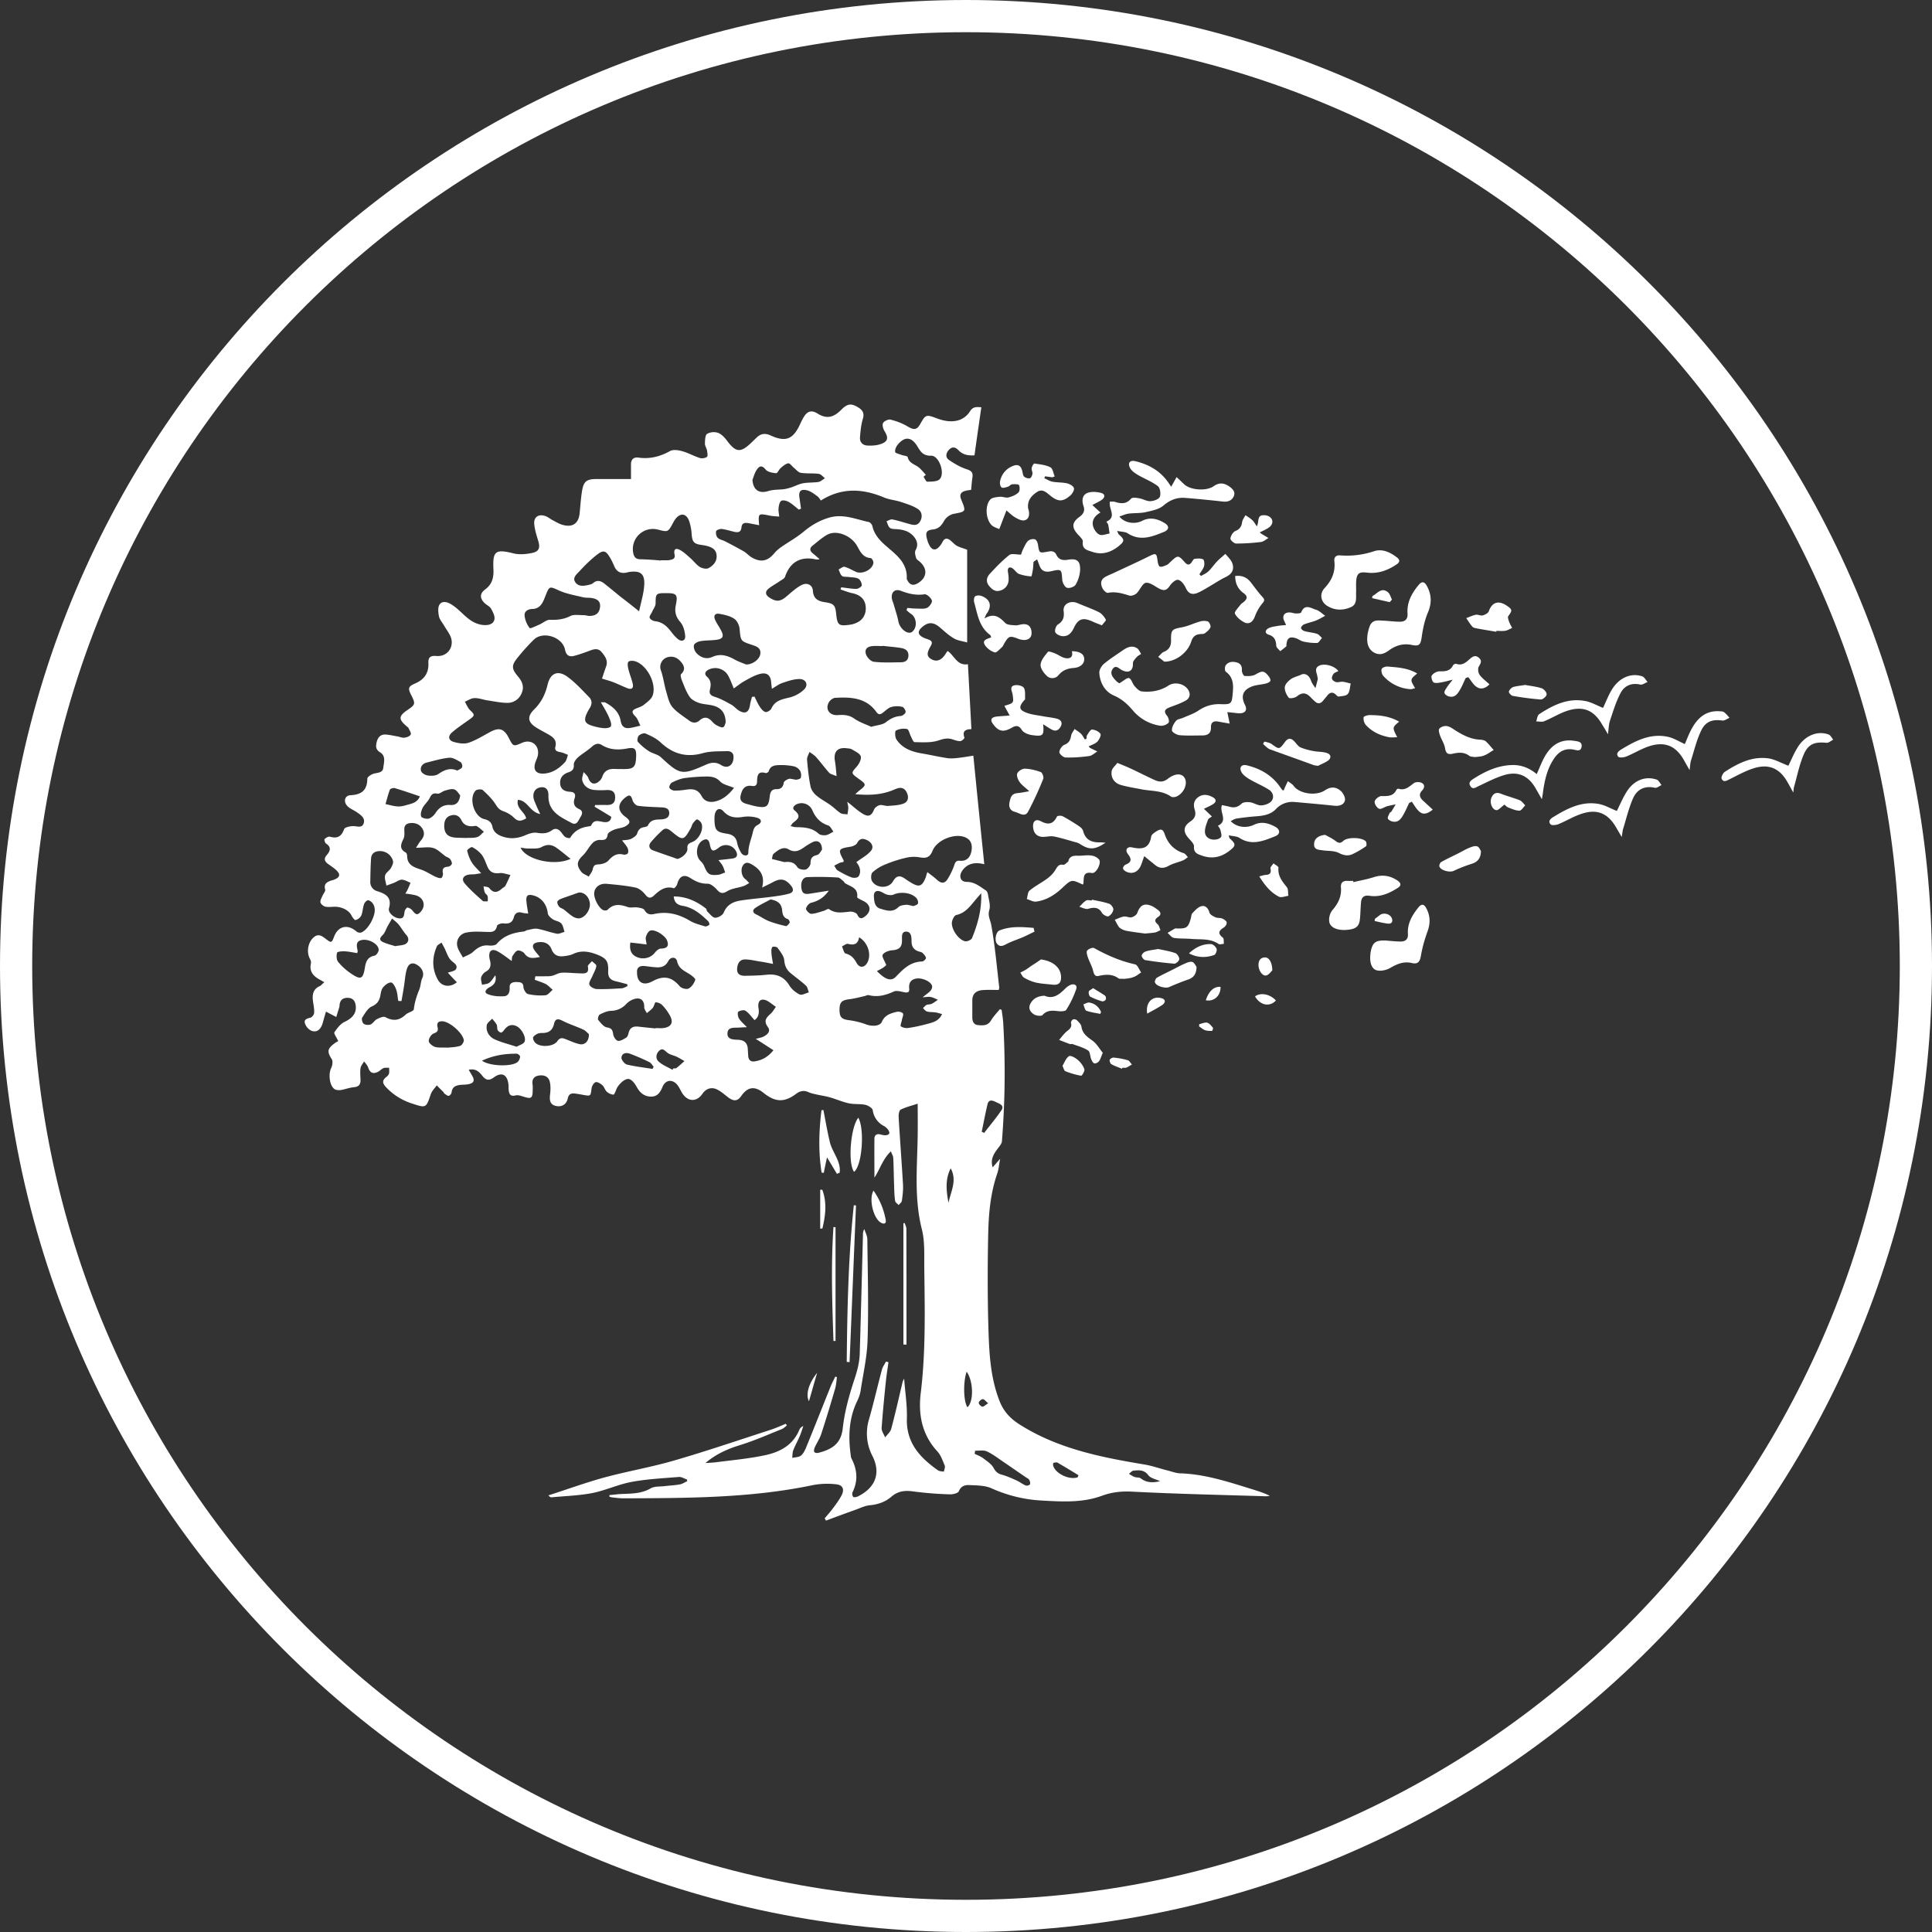 <svg xmlns="http://www.w3.org/2000/svg" fill="none" viewBox="0 0 90 90">
  <rect x="0" y="0" width="90" height="90" fill="#333333" stroke="none"/>
  <path fill="#fff" d="M32.004 68.922c-.126-.042-.252-.126-.372-.12-.732.06-1.47.096-2.196.228-.624.114-1.218.396-1.842.522-.624.12-1.266.138-1.896.198-.042.006-.09-.018-.15-.09.864-.276 1.716-.588 2.586-.828 1.08-.294 2.184-.48 3.258-.792 1.512-.438 3.006-.948 4.506-1.434.24-.078.474-.186.708-.282l.048.084c-.078.054-.15.132-.24.168-.636.252-1.266.534-1.926.738-.588.18-1.134.42-1.626.84.18-.012.354-.018.534-.042.744-.096 1.488-.162 2.22-.318.702-.144 1.32-.462 1.62-1.188a.315.315 0 0 1 .186-.174c-.054.156-.102.318-.168.474-.096.222-.216.432-.3.654-.042.108-.036.24-.048.354.138-.03.306-.03.408-.108.114-.096.186-.252.246-.396.378-.924.744-1.854 1.116-2.778.066-.174.156-.336.234-.504.024.006.048.018.078.024-.024.18-.036.366-.084.534-.204.708-.42 1.416-.648 2.118-.072.216-.204.408-.3.618-.03.066-.048.156-.024.216.012.036.126.06.186.042.672-.168 1.062-.45 1.14-1.14.084-.774.3-1.548.546-2.292.132-.396.234-.78.246-1.188.054-1.848.102-3.696.15-5.544 0-.078 0-.156.066-.258.048.162.138.318.138.48.018 1.56.06 3.12.012 4.674-.024.792-.204 1.578-.324 2.364-.024.168-.084.33-.156.48-.402.828-.426 1.692-.3 2.574a.318.318 0 0 0 .03.114c.27.516.312 1.038.048 1.572-.03.054-.006.18.036.216.036.03.15.006.216-.024.81-.402 1.08-1.074.678-1.878a2.27 2.27 0 0 1-.156-1.734c.216-.756.39-1.524.594-2.286.036-.138.126-.258.192-.384.036.012.078.018.114.03-.036.276-.084.552-.114.828-.078.744-.15 1.488-.204 2.232-.012.144.108.3.162.444.096-.126.24-.246.282-.39.192-.714.354-1.434.522-2.148a.563.563 0 0 1 .084-.198c.042.618.144 1.236.126 1.854-.036 1.14.618 1.83 1.452 2.418.072.048.18.042.27.06.018-.096.072-.204.042-.282-.096-.228-.18-.486-.342-.66-.726-.786-.9-1.734-.774-2.736.234-1.944.186-3.894.162-5.838-.006-.588.03-1.2-.108-1.758-.378-1.476-.216-2.958-.198-4.44.006-.456 0-.918 0-1.428-.276.09-.546.156-.792.276-.072.036-.102.222-.096.336.06 1.056.144 2.112.204 3.168.012.246-.018.498-.054.744-.012.072-.096.132-.15.198-.054-.06-.15-.12-.162-.186-.036-.234-.042-.474-.048-.708-.018-.438-.018-.876-.042-1.314-.006-.084-.06-.162-.108-.294-.384.36-.504.828-.768 1.224 0-.6-.006-1.206 0-1.806 0-.174.102-.252.282-.204.078.018.156.042.234.036.18-.012.234-.102.12-.258a.637.637 0 0 0-.174-.162.975.975 0 0 1-.54-.744c-.018-.102-.21-.222-.342-.252-.252-.054-.522-.018-.774-.072-.3-.066-.582-.192-.876-.276-.21-.06-.432-.09-.642-.138-.126-.03-.252-.054-.366-.108-.204-.09-.378-.06-.558.072-.552.42-.978.408-1.53-.036-.414-.33-.738-.282-1.032.138-.174.258-.36.27-.63.06-.162-.126-.324-.27-.51-.36-.264-.126-.516-.03-.678.21-.264.384-.672.372-.93-.024-.084-.132-.144-.288-.246-.408-.234-.27-.546-.222-.684.114-.102.252-.24.45-.534.444-.312-.006-.51-.174-.66-.444-.084-.15-.21-.33-.354-.372-.192-.06-.534.276-.606.498-.03.084-.096.234-.132.228a.573.573 0 0 1-.306-.138c-.084-.078-.114-.216-.198-.294-.084-.078-.228-.174-.318-.15-.084.018-.18.18-.192.288-.048.366-.036.366-.384.306a7.265 7.265 0 0 0-.354-.06c-.192-.03-.324 0-.372.228-.066.288-.294.408-.564.342-.24-.06-.3-.228-.258-.546.024-.198.03-.42-.024-.612-.072-.228-.288-.294-.516-.252-.228.042-.312.192-.276.42.012.066.006.138.006.21 0 .432-.054.474-.456.342-.114-.036-.24-.078-.348-.048-.246.06-.3-.078-.318-.27-.006-.09 0-.18-.012-.27-.06-.444-.318-.564-.678-.3-.216.156-.36.144-.528-.066-.144-.18-.306-.366-.642-.288.066.114.114.192.162.276.126.216.084.336-.156.39-.126.03-.258.024-.39.036-.216.024-.384.09-.414.348-.006.06-.078.156-.132.162-.06.006-.132-.06-.198-.102-.024-.012-.03-.054-.048-.072l-.312-.312c-.096.132-.222.252-.276.402-.222.66-.216.66-.888.438A2.84 2.84 0 0 1 18 50.664c-.168-.174-.228-.324-.006-.492.054-.042.114-.102.126-.162.024-.084.006-.18.006-.27-.09.006-.186-.012-.264.018-.096.042-.174.138-.27.18-.234.108-.366.024-.444-.216-.036-.102-.12-.186-.186-.276-.06.102-.15.204-.168.312-.024.174-.006.36 0 .54.006.216-.078.33-.306.348-.204.018-.402.096-.612.132-.096.012-.228.006-.3-.048-.234-.174-.282-.708-.15-.972.06-.12.09-.324.024-.426-.228-.354-.198-.486.156-.744.066-.048.138-.078.15-.09-.09-.192-.21-.354-.18-.408.126-.186.282-.396.474-.486.354-.168.558-.39.522-.744-.024-.228-.126-.372-.378-.378-.246 0-.366.126-.378.366v.03c-.048.168-.102.33-.15.498-.138-.072-.282-.144-.48-.252-.048.162-.102.342-.15.522-.096.336-.3.48-.564.354a.593.593 0 0 1-.27-.342c-.048-.174.108-.21.258-.252.078-.018.168-.138.174-.222.012-.168-.024-.336-.048-.504-.048-.318-.024-.6.324-.75.048-.024.084-.078.198-.174-.084-.048-.15-.09-.222-.126-.294-.162-.486-.378-.402-.75.018-.072-.018-.162-.054-.228-.168-.33-.072-.798.216-1.014.21-.156.378-.018.534.102.252.192.27.192.384-.108.192-.504.642-.594 1.05-.234.048.042.15.06.21.042.324-.114.702-.804.624-1.146a.488.488 0 0 0-.108-.24c-.054-.06-.162-.132-.216-.114-.072.024-.15.12-.174.204-.054.168-.054.36-.126.516a.425.425 0 0 1-.264.198c-.042.012-.144-.126-.186-.21-.114-.24-.456-.42-.81-.408-.138.006-.282.024-.414-.006-.09-.024-.204-.12-.222-.198-.018-.096.054-.21.096-.312.042-.096.144-.21.126-.282-.072-.24.048-.336.234-.408.048-.018.096-.03.144-.042.33-.12.36-.27.084-.504-.108-.09-.228-.168-.336-.246-.15-.114-.204-.24-.06-.402.168-.192.234-.372-.03-.546-.048-.03-.09-.18-.066-.204.06-.06.174-.132.246-.114.348.102.54-.006.666-.354.03-.084.258-.132.396-.138.192-.012.438.12.516-.138.078-.246-.15-.39-.33-.516-.132-.09-.288-.15-.402-.252-.228-.204-.174-.522.12-.534.522-.03.774-.234.78-.774 0-.084.21-.216.342-.24.186-.042.378-.042.402-.27.03-.252.126-.546-.15-.714-.216-.132-.204-.294-.156-.486.054-.216.186-.36.42-.342.18.012.354.054.528.084.12.018.24.078.348.06.108-.012.258-.072.288-.15.03-.078-.066-.204-.108-.306-.012-.024-.048-.036-.066-.06-.408-.342-.402-.486.042-.786.342-.228.354-.282.168-.654-.18-.348-.168-.42.186-.576.42-.186.618-.486.6-.936-.012-.258.072-.36.372-.336.552.048.882-.486.63-.972-.084-.162-.192-.306-.282-.462-.084-.138-.198-.27-.228-.414-.036-.18-.06-.426.03-.552.144-.198.396-.102.57.012.198.126.372.294.546.456.276.258.57.474.966.492.222.012.438-.054.474-.276.024-.156-.078-.342-.162-.492-.06-.102-.198-.162-.294-.252-.228-.222-.24-.444.018-.636.336-.246.408-.564.39-.948-.042-.852.102-.942.924-.738.282.072.612.042.906-.024.306-.072.348-.252.258-.552-.078-.258-.162-.516-.186-.78-.036-.336.204-.492.522-.378.12.042.222.132.336.192.156.078.312.18.486.222.45.12.72-.078.768-.534.036-.336.054-.678.108-1.014.078-.498.21-.594.72-.594h1.566v-.666c-.006-.24.12-.366.354-.33.528.072 1.002-.048 1.464-.306.15-.084.402-.042.588.012.276.078.534.228.804.312.096.03.252.006.33-.054.048-.042.018-.198 0-.3-.018-.108-.096-.21-.096-.312.006-.156.006-.39.096-.456a.635.635 0 0 1 .522-.048c.168.066.318.234.432.39.39.516.612.54 1.086.09.096-.09.186-.18.282-.27.186-.18.39-.204.63-.096.72.33 1.062.192 1.398-.546.036-.084.078-.162.12-.24.18-.33.372-.42.684-.228.45.282.774.156 1.11-.186.294-.294.474-.294.798-.09.198.126.276.27.198.528-.084.27-.108.564-.132.852-.018.228.126.372.336.384.216.012.444 0 .642-.072.33-.114.354-.294.168-.594-.066-.108-.12-.288-.072-.378.048-.096.246-.186.348-.162.27.066.546.168.786.312.306.18.438.18.606-.12.234-.42.27-.438.732-.264.378.144.762.216 1.14.066a.995.995 0 0 0 .444-.39c.132-.21.294-.198.522-.18-.108.756-.216 1.488-.318 2.238-.3.024-.552-.03-.75-.24-.144-.15-.294-.174-.438-.018-.144.15-.18.354 0 .474.258.18.54.342.84.438.222.072.282.168.252.378-.03.186-.042.378-.06.576-.096.018-.186.024-.27.048-.222.06-.282.186-.192.408.234.57.228.552-.366.666a.705.705 0 0 0-.426.312c-.126.228-.258.384-.534.414-.294.03-.348.144-.27.438.024.084.048.174.09.252.138.3.33.318.534.048a.795.795 0 0 0 .096-.15c.108-.216.246-.192.402-.054.09.078.174.174.276.228.132.072.288.108.474.18v4.32c-.21-.06-.438-.084-.612-.186-.24-.138-.444-.33-.654-.51-.306-.264-.558-.27-.852 0-.204.186-.18.336.066.462.09.048.186.072.276.108.144.06.162.144.084.282-.21.354-.192.504.036.63.24.132.474.042.66-.27.018-.03.042-.06.084-.12.318.21.438.702.948.618l.162 3.024c-.27.006-.438.084-.324.396.012.03-.12.156-.186.162-.126.006-.252-.042-.378-.084-.228-.072-.414-.024-.648.054-.342.114-.738.084-1.11.078-.06 0-.126-.174-.174-.27-.06-.114-.096-.324-.18-.342a.811.811 0 0 0-.516.072c-.054.03-.048.306.024.414.276.42.72.576 1.194.654.39.066.774.156 1.17.216.156.024.318.012.474-.006.234-.024.474-.066.744-.108.168 1.704.336 3.372.51 5.058-.468-.12-.804-.018-1.026.3-.174.252-.09.522.204.522.378 0 .624.222.9.402.048.03.078.108.09.168.036.246.132.516.066.738-.084.276.048.462.09.696.174.96.258 1.938.372 2.91.006.024-.012.054-.024.12-.246 0-.492-.012-.738.006-.294.018-.492.156-.492.486v.78c0 .186.06.348.27.366.228.018.45.036.6-.216.114-.192.276-.354.414-.528l.084.036c.024.204.06.402.072.606a40.184 40.184 0 0 1-.06 5.508c-.006.096-.078.192-.138.27-.21.276-.42.54-.294.948.102-.114.198-.228.348-.396-.054.27-.066.492-.138.696-.324.942-.402 1.92-.42 2.892-.03 1.5-.03 3 .018 4.494.036 1.086.108 2.178.516 3.21.192.486.504.816.954 1.098 1.77 1.116 3.762 1.512 5.778 1.848.372.06.732.192 1.098.282.192.048.384.126.582.132 1.176.036 2.274.408 3.384.75.264.084.528.162.792.3-.072.006-.144.024-.216.018-2.07-.066-4.14-.108-6.204-.216-.498-.024-.942.024-1.398.192-.912.336-1.872.276-2.82.222a6.497 6.497 0 0 1-2.316-.564c-.312-.144-.696-.138-1.056-.156-.186-.006-.378.042-.474.282-.036.096-.276.156-.42.15a16.626 16.626 0 0 1-1.728-.138c-.384-.054-.708-.006-1.002.252-.288.246-.63.36-1.014.396-.228.024-.45.138-.672.216-.456.162-.906.33-1.356.498-.018-.036-.042-.072-.06-.108.126-.15.258-.294.372-.45.15-.198.3-.402.414-.618.144-.282.06-.486-.258-.516a3.533 3.533 0 0 0-1.068.036c-2.916.612-5.88.606-8.838.618-.168 0-.336-.024-.51-.042a.932.932 0 0 1-.138-.03c0-.024-.006-.054-.006-.078.204-.018.414-.048.618-.054.45-.018.888-.018 1.302-.258.186-.108.444-.078.672-.108.24-.03.48-.036.714-.084.114-.024.222-.102.33-.15-.018-.006-.018-.042-.018-.072Zm-4.014-36.21c.132.006.174-.006.204.012.354.192.648.438.72.864.036.21.144.342.354.33.186-.012.372-.072.564-.114-.078-.15-.126-.324-.24-.438-.174-.174-.174-.276.054-.366.12-.048.252-.09.348-.168.15-.12.336-.252.402-.414.21-.54-.24-1.422-.792-1.608-.102-.036-.27-.042-.33.018-.054.054-.03.216-.006.324.054.234.15.456.204.684.054.228-.048.306-.264.216-.21-.084-.42-.186-.63-.27-.174-.066-.354-.114-.534-.168.06-.186.12-.372.186-.552.108-.282-.036-.48-.198-.678-.156-.192-.342-.156-.546-.078-.24.09-.486.18-.738.246-.228.06-.372-.018-.426-.282-.114-.594-1.02-.888-1.452-.474-.264.258-.51.534-.744.822-.312.384-.306.528.018.912.198.234.282.486.15.774a.707.707 0 0 1-.69.438c-.294-.006-.594-.072-.888-.114-.204-.03-.408-.114-.612-.108-.15 0-.3.108-.45.168.078.132.132.282.234.384.234.222.246.252-.018.444-.276.198-.564.384-.816.606-.204.18-.162.372.096.444.216.06.468.102.672.036.342-.114.66-.312.978-.486.444-.246.672-.186.9.258.21.408.21.408.624.228.408-.18.792.09.738.54-.012.126-.078.246-.12.366-.12.348.024.552.396.528.402-.024.714-.246.978-.528.078-.084.096-.222.144-.342-.108-.042-.21-.096-.318-.12-.156-.03-.324-.054-.27-.264.066-.252-.06-.408-.246-.522-.204-.126-.42-.228-.624-.354-.42-.258-.462-.522-.114-.864.324-.318.516-.702.618-1.14.126-.54.474-.702.924-.378.372.27.69.624 1.02.96.138.144.132.324.024.498a2.25 2.25 0 0 0-.144.264c-.138.306-.09.45.222.552.18.06.366.102.552.12.12.012.3-.006.348-.078.048-.072-.006-.246-.054-.354-.102-.264-.246-.486-.408-.774Zm7.374-8.244c-.174-.036-.33-.066-.492-.096-.162-.03-.312-.018-.33.192-.024.228-.156.252-.336.21-.192-.042-.384-.108-.582-.132-.084-.012-.246.048-.264.102-.024.096.006.246.078.312.084.084.228.102.342.162.288.15.576.3.858.462.138.078.246.21.384.288.42.246.744.174 1.05-.198.096-.114.21-.21.33-.294.342-.234.708-.438 1.026-.702.366-.306.75-.534 1.218-.666.648-.18 1.224.084 1.824.21.066.012.15.114.168.186.09.408.36.69.654.942.468.408.984.78.948 1.506 0 .042.036.09.06.132.102.162.24.198.414.108.468-.252.522-.684.132-1.026-.06-.054-.15-.102-.168-.168-.036-.114-.078-.27-.03-.36.126-.228.09-.42-.054-.612-.198-.258-.48-.348-.786-.372-.12-.012-.258 0-.348-.06-.084-.06-.114-.204-.162-.312.09-.03.192-.102.276-.084.264.054.522.138.78.21.192.054.384.096.504-.114.132-.222.09-.462-.108-.588-.234-.15-.516-.234-.786-.324-.252-.084-.534-.102-.774-.204-1.002-.42-1.968-.48-2.952.138-.042-.048-.084-.144-.162-.198-.15-.108-.306-.234-.48-.276-.306-.072-.402.048-.354.354l.072.498-.102.048c-.15-.12-.294-.258-.462-.354-.102-.06-.264-.102-.348-.06-.084.042-.12.21-.132.33-.018.12.012.246.03.408-.18-.018-.318-.018-.45-.048-.534-.108-.534-.108-.486.45Zm-7.668 13.11c.012-.024.018-.048.03-.078.174 0 .348-.006.522 0 .246.006.408-.072.408-.354s-.162-.354-.408-.342a3.624 3.624 0 0 1-.57-.006c-.27-.03-.48-.174-.552-.438-.03-.12.036-.264.06-.396.078.09.186.174.222.282.09.264.282.336.492.156a.468.468 0 0 0 .156-.216c.096-.288.3-.378.582-.366.132.006.258.006.39.006.492.006.588-.084.606-.588.012-.36-.066-.438-.414-.372-.414.078-.81.072-1.188-.162-.162-.102-.312-.054-.456.078-.198.18-.432.312-.636.486-.102.09-.216.234-.21.348.018.228-.084.306-.264.366-.246.084-.39.258-.372.516.018.264.198.372.45.384.204.012.294.096.222.312-.072.216-.024.39.204.492.192.084.168.228.072.372-.096.15-.162.408-.408.282-.522-.282-1.104-.522-1.086-1.284.006-.192-.066-.402-.324-.384-.246.018-.384.186-.378.42 0 .138.078.282.132.42.048.12.108.234.186.408-.486-.09-.582-.636-1.038-.66-.096.402.318.546.384.864-.204.114-.366.174-.564-.03a1.357 1.357 0 0 0-.504-.306c-.162-.06-.24-.138-.336-.288-.162-.264-.39-.486-.618-.696-.06-.054-.276-.036-.336.03-.33.354-.066 1.206.396 1.32.204.048.342.132.39.354.06.294.3.414.552.486.336.096.666.054.99-.09.168-.072.366-.138.54-.108.252.042.474.036.684-.114.162-.12.3-.072.42.066.072.084.126.186.216.246.054.042.204.06.222.036.204-.354.528-.498.912-.54.024-.006.066-.024.072-.048.108-.246.288-.204.498-.162.192.042.402.036.432-.228-.264-.168-.522-.318-.78-.474Zm11.46-10.116c.012-.036.018-.072.03-.102.234.024.474.072.708.072.09 0 .252-.108.252-.168 0-.108-.072-.258-.162-.306-.126-.066-.288-.06-.438-.078-.108-.018-.246.006-.318-.048-.084-.066-.114-.198-.162-.306.096-.042.204-.144.282-.12.18.048.342.15.516.228.294.138.78-.09.822-.414.012-.072-.072-.216-.126-.222-.348-.024-.474-.276-.618-.54-.27-.51-.972-.786-1.398-.552-.252.138-.468.336-.696.516-.138.108-.132.234.006.348.108.09.216.18.324.276-.084.03-.144.018-.204.006-.696-.144-1.176.144-1.404.816-.03.09-.162.144-.252.21-.174.12-.372.222-.534.36-.168.15-.108.294.072.408.306.198.498.18.78-.06.228-.192.45-.402.708-.534.258-.132.504 0 .522.258.024.39.246.498.582.546.402.06.462.144.504.54.054.528.12.582.654.504a.972.972 0 0 0 .258-.072c.336-.132.498-.414.462-.786-.03-.318-.246-.528-.606-.606-.186-.036-.372-.114-.564-.174Zm-7.77 14.298c.594 0 1.068.228 1.5.564.036.024.024.102.06.132.114.108.234.282.36.294.132.012.354-.114.402-.228.15-.372.438-.516.78-.57.492-.078.99-.114 1.482-.18.264-.036.534-.072.792-.144.198-.054.228-.198.09-.366-.264-.324-.486-.366-.858-.162-.132.072-.276.138-.492.246.138-.534-.078-.828-.432-1.05-.156-.09-.33-.192-.468.03-.114.18-.048.51.108.618.072.054.126.126.192.192-.09.048-.18.114-.276.144-.252.084-.534.102-.756.24-.222.132-.324.09-.474-.078-.114-.126-.288-.276-.432-.276-.312.006-.552-.102-.804-.264-.306-.198-.516-.078-.612.276-.018.078-.126.21-.162.198-.402-.12-.672.108-.93.348-.174.156-.276.102-.408-.066-.114-.138-.282-.276-.444-.312-.438-.09-.888-.132-1.332-.174-.312-.03-.546.132-.588.39-.048.276.24.81.456.846.054.012.138.006.168-.03.282-.294.588-.246.93-.126.132.048.3 0 .444.018.12.018.294.042.342.126.114.204.276.222.456.18.6-.132 1.14.006 1.662.318.21.126.462.186.696.258.06.018.15-.03.204-.072.018-.018-.018-.138-.06-.174-.348-.336-.714-.642-1.212-.714-.216-.048-.36-.144-.384-.432Zm-6.474 3.882c.006-.054.018-.108.024-.162h.408c.126-.006.252.006.372-.024.156-.036.3-.138.456-.144.276-.012.558.024.84.03.21.006.444.036.372-.318-.012-.066.126-.168.192-.252.072.078.216.162.204.228-.024.162-.12.318-.186.474-.054.132-.174.288-.138.396.036.102.228.204.354.204.39.012.774-.012 1.164-.036.084-.006.168-.066.252-.096v-.09c-.174-.048-.348-.096-.528-.138-.252-.054-.378-.18-.366-.456.018-.474-.078-.618-.522-.792-.36-.138-.726-.21-1.104-.03-.126.06-.27.084-.402.102-.27.042-.492-.018-.606-.306-.102-.27-.324-.372-.6-.342-.282.03-.348.174-.18.402.066.09.138.168.234.288-.294.054-.528.108-.72-.162-.06-.084-.228-.156-.318-.138-.096.024-.174.162-.24.258-.03.048-.024.126-.036.228-.24-.168-.438-.33-.66-.45-.258-.138-.408-.03-.384.258.006.072.024.138.042.204.036.204.012.366-.198.48a.502.502 0 0 0-.222.264c-.03.108.024.234.036.354.114-.03.252-.03.342-.096.108-.084.18-.216.282-.348.066.306-.066.456-.282.564-.138.072-.27.228-.09.306.228.102.51.12.768.108.216-.012.282-.192.27-.42-.012-.228.198-.252.372-.24.138.006.264.024.27.234.006.114.12.306.216.324.264.06.546.078.816.054.114-.012.222-.168.33-.252-.108-.09-.204-.204-.324-.27-.162-.078-.336-.132-.51-.198Zm14.058-9.486c-.162-.072-.282-.09-.348-.162-.21-.234-.396-.492-.606-.726-.084-.096-.204-.162-.306-.24-.042.12-.126.246-.114.366.036.414.078.834.162 1.242.03.156.15.318.27.42.204.174.444.294.66.45.162.114.3.264.468.372.09.054.216.042.324.06.012-.102.036-.21.036-.312 0-.09-.03-.174-.048-.276.264.204.48.414.732.564.276.162.402.078.522-.21.036-.09.168-.18.264-.198.12-.024.258.048.384.036.246-.018.498-.024.72-.108.21-.078.258-.288.156-.504-.096-.21-.252-.27-.462-.198-.102.036-.204.084-.306.12-.51.18-1.032.198-1.638.144.108-.096.15-.138.198-.174.324-.252.324-.288-.018-.528l-.072-.054c-.306-.222-.294-.24-.048-.516.114-.126.234-.348.198-.486-.036-.138-.258-.234-.414-.33-.072-.042-.174-.042-.264-.054-.39-.042-.582.15-.534.546.042.24.06.462.084.756Zm4.008 10.302c.174-.144.294-.216.378-.318.048-.054.084-.168.06-.228-.078-.21-.486-.378-.75-.324-.252.054-.336.216-.312.462.018.168-.06.204-.222.174s-.36-.096-.492-.036c-.384.174-.756.276-1.176.168-.048-.012-.114.024-.174.042-.24.054-.48.12-.726.15-.348.042-.456.138-.456.492s.108.444.456.486c.27.036.54.102.792.198.288.102.642.078.726-.126.132-.312.408-.396.69-.462.09-.024.24.006.288.072.042.054-.024.192-.042.288-.018.108-.09.282-.054.312.09.066.234.096.348.078.294-.042.588-.108.876-.186.264-.072.546-.126.696-.462-.12-.03-.222-.066-.318-.078-.126-.018-.264-.006-.384-.042-.072-.018-.126-.102-.186-.156.054-.048.102-.12.168-.15.072-.03.162-.018.234-.048.102-.048.198-.126.294-.192-.108-.042-.216-.108-.33-.126-.096-.024-.198 0-.384.012Zm.222-5.832c.174.138.318.234.444.354.198.186.372.192.51-.048a3.18 3.18 0 0 0 .294-.612c.048-.156.09-.24.276-.222.3.024.48-.15.534-.474.054-.342-.072-.558-.378-.648-.492-.144-1.254.18-1.44.66-.126.312-.306.36-.606.3a1.614 1.614 0 0 0-.612.018 6.153 6.153 0 0 0-.96.306 2.04 2.04 0 0 0-.618.378c-.072.066-.084.3-.024.402.198.348.78.366.978.018.168-.294.342-.282.576-.114.072.054.15.102.228.15.414.258.552.216.732-.246.012-.054.024-.102.066-.222Zm-7.242-8.538a7.326 7.326 0 0 1-.03-.258c-.018-.378-.198-.534-.564-.426-.246.072-.474.204-.696.33-.162.09-.306.21-.486.336-.084-.204-.15-.384-.234-.546a.693.693 0 0 0-.912-.342c-.174.072-.252.21-.102.342.198.18.192.372.138.6-.054.216.06.288.258.348.258.084.498.222.738.354.126.072.228.198.354.276.294.174.462.084.516-.258.018-.126.06-.252.09-.378l.12-.018c.078.162.15.33.246.474.066.102.162.222.27.246.078.018.24-.084.276-.174.162-.348.462-.414.798-.492.258-.054.528-.198.714-.378.222-.21.102-.492-.21-.492-.258 0-.522.09-.768.174-.174.048-.312.162-.516.282Zm-5.178-5.976V26.1h.33c.042 0 .078-.012.12-.018.138-.03.234-.072.192-.258-.048-.246.06-.318.276-.192.168.096.318.24.468.372.15.132.27.306.438.408.108.066.306.108.402.054.234-.126.414-.33.372-.63-.036-.27-.258-.36-.492-.414-.066-.018-.138-.024-.204-.036-.36-.048-.432-.144-.462-.498a2.3 2.3 0 0 0-.126-.642c-.132-.33-.396-.36-.618-.084-.048.06-.09.132-.126.204-.234.426-.234.426-.696.306a.935.935 0 0 0-1.152 1.104c.036.174.12.264.294.276.33.006.66.03.984.06Zm-1.8 13.038c.168-.024.306-.018.414-.072.114-.054.258-.15.288-.252.054-.18.15-.27.324-.294.066-.012.162-.036.18-.084.12-.258.342-.27.576-.276.198-.006.414-.054.414-.294 0-.252-.222-.264-.42-.27-.348-.018-.696-.024-1.038-.072-.096-.012-.222-.15-.252-.258-.066-.234-.144-.282-.336-.126-.378.294-.372.63.012.906.228.168.246.282.006.426-.15.09-.36.096-.528.162-.12.048-.3.138-.312.228-.036.258-.156.264-.372.252a.496.496 0 0 0-.336.15c-.162.168-.264.39-.432.558-.288.276-.336.456-.096.768.078.108.234.156.354.234.066-.114.162-.222.186-.342.036-.168.09-.222.27-.228.156-.006.366-.066.462-.18.198-.222.39-.354.702-.276.06.018.186-.018.204-.066.03-.066.018-.174-.018-.246-.054-.108-.144-.204-.252-.348Zm-4.374 3.408c-.138-.018-.21-.018-.27-.036-.204-.066-.342.006-.396.198-.072.276-.246.324-.498.294-.096-.012-.276.054-.288.114-.066.33-.294.288-.528.282-.294-.006-.6-.03-.888.03a.524.524 0 0 0-.432.648c.042.18.168.342.258.516.156-.084.342-.144.468-.258.216-.204.438-.336.744-.3.12.012.3 0 .366-.078.336-.396.78-.522 1.266-.576.048-.006.09-.048.138-.06.162-.03.336-.09.486-.066.306.054.594.168.9.228.114.024.24-.054.366-.084-.048-.138-.066-.306-.162-.402-.096-.096-.276-.108-.396-.192-.096-.066-.21-.174-.222-.27-.042-.408-.294-.738-.678-.834-.252-.066-.342.006-.318.264.012.168.048.354.084.582Zm5.166-14.082c.096-.45.204-.798.234-1.158.054-.588-.162-.762-.738-.666-.03.006-.06.018-.09.024-.264.048-.45-.042-.558-.288-.06-.138-.12-.276-.198-.402-.198-.342-.312-.384-.63-.132-.282.222-.54.474-.78.738-.132.144-.366.312-.21.534.168.234.45.162.696.102a.342.342 0 0 0 .132-.066c.18-.156.354-.108.516.018.258.204.51.414.768.624.264.198.516.402.858.672ZM38.61 41.49c-.252.348-.51.486-.822.564-.102.024-.228.174-.24.276-.006.072.156.24.24.24.192-.006.39-.084.582-.138.084-.024.204-.114.246-.084.312.228.642.15.984.12.114-.012.3.054.336.138.12.258.258.168.396.054.264-.228.222-.51-.09-.678-.114-.06-.318-.144-.312-.192.054-.438-.312-.486-.564-.648-.03-.018-.042-.072-.072-.09-.084-.066-.174-.168-.264-.174a14.173 14.173 0 0 0-1.428-.018c-.228.012-.324.282-.258.576.054.24.222.216.402.192l.864-.138Zm-4.806-7.842c-.006-.402-.18-.654-.528-.762-.228-.072-.474-.066-.702-.138-.162-.054-.354-.15-.444-.282-.156-.222-.252-.492-.354-.744-.042-.102-.096-.276-.048-.318.186-.18.168-.348.03-.528-.15-.192-.33-.318-.588-.276a.47.47 0 0 0-.378.642c.108.306.144.63.234.942.078.258.132.558.294.75.21.252.516.432.786.636.162.12.336.126.492-.018.21-.186.396-.138.57.054.06.066.126.132.204.174.102.054.24.126.318.096.072-.036.102-.192.114-.228ZM30.54 47.91v-.018c.12 0 .24.012.36 0 .372-.048.486-.258.306-.588a2.307 2.307 0 0 0-.354-.48.459.459 0 0 0-.306-.132c-.048 0-.072.18-.138.258-.078.096-.186.168-.276.246-.042-.09-.126-.186-.12-.276.006-.3-.15-.462-.438-.39a.871.871 0 0 0-.402.24.964.964 0 0 1-.708.318c-.18.006-.36.09-.528.174-.054.03-.102.204-.072.246.114.138.258.33.414.354.228.036.258.132.288.324.018.114.126.288.222.3.12.018.264-.078.384-.15.06-.036.09-.132.108-.21.06-.258.222-.33.468-.3.258.03.522.054.792.084Zm-11.838-1.278c-.048 0-.096 0-.15-.006-.03-.174-.036-.36-.096-.528-.042-.126-.15-.324-.234-.33-.126-.006-.282.114-.372.222-.084.096-.108.252-.132.39-.048.24-.144.39-.396.504-.192.084-.324.33-.45.522-.036.06.006.234.066.282.078.06.234.072.324.036.114-.048.18-.186.294-.246.12-.06.306-.144.396-.096.36.198.648.162.942-.114.114-.108.372-.156.384-.252.036-.324.132-.618.252-.912.072-.174.066-.378.144-.546.096-.21.012-.462-.258-.618-.198-.12-.378-.066-.462.198-.078.252-.09.528-.132.786-.036.24-.078.474-.12.708Zm16.056-15.678c.312.006.63-.252.66-.486.042-.3-.192-.36-.402-.432-.522-.174-.51-.174-.564-.756-.018-.168-.126-.378-.258-.462-.192-.126-.438-.18-.672-.222-.228-.042-.294.096-.204.288.072.162.18.306.264.468.162.294.096.42-.24.456-.24.03-.48.018-.714.06-.114.018-.282.102-.3.186-.03.108.03.276.114.366.192.21.462.306.732.186.372-.168.69-.078 1.02.102.198.114.42.186.564.246ZM18.882 41.628c.054-.09.084-.138.108-.192.048-.102.09-.204.132-.312-.132-.054-.27-.144-.402-.144-.114-.006-.234.09-.348.138-.12.048-.246.09-.372.138-.024-.156-.096-.33-.06-.474.03-.126.192-.216.264-.336.06-.102.132-.246.102-.342a.624.624 0 0 0-.63-.456c-.222.006-.372.114-.39.336-.024.36-.03.72-.036 1.074a.437.437 0 0 0 .324.456c.396.126.69.282.546.798-.054.198.222.438.462.468.264.03.234-.174.27-.336.012-.066.102-.174.132-.168a.42.42 0 0 1 .234.144c.162.216.246.222.414.012.228-.294.066-.666-.324-.738a3.374 3.374 0 0 0-.426-.066Zm8.544-12.936c.342.006.498-.138.528-.426.024-.258-.138-.36-.354-.402-.144-.03-.3-.006-.444-.042-.372-.09-.762-.156-1.11-.312-.438-.198-.45-.222-.624.216-.036.09-.072.186-.114.276-.102.21-.246.36-.504.366-.204.006-.384.102-.366.312.018.198.108.414.234.576.03.042.3-.096.456-.162.168-.072.33-.228.492-.222.336.012.642-.018.948-.174.162-.084.39-.042.588-.042.114 0 .222.03.27.036Zm7.782 19.704c.162-.048.27-.06.36-.108.18-.09.348-.246.204-.444-.216-.288-.072-.444.132-.624.096-.09.162-.21.24-.318-.18-.114-.354-.294-.546-.33-.24-.042-.3.162-.264.384.036.222.012.432-.186.564-.144-.156-.258-.324-.414-.432-.078-.054-.252-.018-.342.042-.042.03-.024.228.03.312.084.138.216.246.372.408a16.67 16.67 0 0 0-.366.018c-.216.018-.528-.048-.54.27-.012.294.276.288.498.3.294.012.438.156.45.444l.018.3c.012.204.126.294.318.258.336-.054.612-.21.858-.516-.276-.18-.528-.342-.822-.528ZM34.17 35.262c.006-.186-.126-.282-.318-.27-.378.012-.768-.006-1.122.096-.762.21-1.386.03-1.95-.498-.198-.186-.456-.312-.708-.42-.078-.036-.24.03-.312.096-.06.06-.09.24-.042.294.15.168.324.312.51.432.174.114.408.144.558.282.894.828.972.846 2.1.348.24-.108.462-.138.708.018.3.192.582.012.576-.378Zm-14.79 4.23c.096-.144.144-.24.21-.318.144-.162.216-.336.102-.546-.12-.216-.312-.3-.552-.288-.192.012-.318.096-.306.318.006.15.018.318-.048.438-.126.252-.18.456.114.618.042.024.066.102.066.162.006.42.312.522.636.63.24.078.45.228.684.336.084.036.186.078.27.06.042-.012.09-.15.078-.222-.048-.216.036-.294.24-.306.066-.006.162-.078.174-.132.012-.072-.036-.168-.09-.234-.048-.054-.138-.078-.204-.12-.192-.132-.36-.324-.57-.384-.21-.066-.468-.012-.804-.012Zm17.718-3.168c.03-.012.18-.024.204-.09a.44.44 0 0 0-.036-.336.487.487 0 0 0-.276-.198 2.95 2.95 0 0 0-.654-.06c-.216.006-.45.012-.528.294-.012.036-.102.09-.138.078-.372-.108-.396.126-.402.39-.006.15-.054.24-.24.21-.294-.042-.444.096-.522.426-.072.288.108.372.33.426.132.036.27.078.402.102.474.084.564.012.618-.456.024-.198.072-.348.318-.348.192.006.306-.084.336-.3.012-.072.144-.15.24-.18.078-.018.18.024.348.042Zm3.486-2.466c.288-.084.522-.09.678-.21.216-.168.42-.276.696-.294.084-.006.216-.108.228-.18.012-.078-.084-.234-.156-.246a1.047 1.047 0 0 0-.51.006c-.144.042-.264.168-.39.264-.114.09-.204.108-.3-.024-.48-.678-1.2-.708-1.926-.666-.102.006-.24.114-.294.21-.18.324.036.624.42.594.276-.018.516-.012.762.162.246.174.552.27.792.384ZM22.416 40.68c-.174.024-.252.042-.324.048-.09.006-.18 0-.27.018-.246.048-.336.216-.174.408.252.294.546.552.834.81.048.042.162.018.24.024 0-.084.012-.174-.012-.252-.018-.06-.102-.096-.126-.162-.036-.09-.042-.192-.06-.288.09.024.222.024.27.084.192.252.378.21.582.03.054-.048.126-.078.162-.132.09-.162.162-.336.24-.51-.174-.03-.348-.108-.516-.084-.27.03-.444-.048-.552-.294-.084-.192-.15-.402-.27-.564a1.413 1.413 0 0 0-.444-.354c-.042-.024-.246.126-.234.162.042.18.108.372.204.528.096.174.258.312.45.528Zm13.596 4.224c-.24-.048-.408-.084-.582-.108-.234-.036-.468-.096-.708-.102-.276-.006-.372.204-.384.444-.012.258.168.324.378.318.33-.006.66-.012.99-.048.462-.054.81.084 1.062.492.108.18.294.336.486.426.102.048.282-.06.426-.096-.042-.108-.06-.24-.132-.312-.228-.21-.48-.39-.72-.588-.18-.15-.27-.33-.294-.588-.012-.204-.18-.402-.306-.582-.036-.054-.162-.072-.234-.054-.036.006-.066.138-.06.204 0 .174.036.348.078.594Zm-.96-22.548c.036.474.312.654.75.516.228-.072.48-.054.72-.084.114-.018.228-.048.336-.084.186-.06.36-.156.552-.192.234-.042.48-.024.714-.06.108-.018.204-.114.306-.174-.096-.072-.186-.192-.288-.204-.276-.036-.558-.006-.834-.048-.12-.018-.222-.15-.324-.234-.09-.072-.186-.216-.258-.21-.126.018-.246.126-.354.216-.084.072-.156.252-.216.246-.174-.018-.396-.054-.492-.174-.18-.222-.3-.156-.414.018-.096.144-.138.312-.198.468Zm-1.77 15.768c.006.552.078.636.582.714.246.036.42.144.474.42.03.162.102.324.186.468.102.168.336.162.336.006 0-.3.102-.558.18-.84.054-.198.054-.36.264-.468.198-.102.186-.264-.036-.33a1.553 1.553 0 0 0-.642-.042c-.36.06-.66.036-.924-.258-.168-.186-.348-.114-.402.138-.018.078-.012.156-.018.192Zm7.566 7.11c.402.414.666.486.882.27.342-.36.678-.702 1.224-.714.066 0 .18-.108.18-.162-.006-.078-.084-.162-.15-.228-.036-.042-.108-.054-.162-.072-.246-.066-.36-.228-.36-.48 0-.192-.006-.438-.24-.45-.252-.006-.198.264-.204.42 0 .33-.162.426-.462.45-.156.012-.372.09-.438.21-.048.084.096.288.168.48-.018.018-.09.084-.174.138a2.208 2.208 0 0 1-.264.138Zm-9.294-5.22c.204-.042.486-.276.468-.48-.024-.234.114-.258.258-.324.276-.126.492-.534.408-.822-.024-.09-.12-.18-.204-.216-.042-.018-.144.102-.198.174-.054.072-.066.168-.114.246-.318.564-.366.576-.864.162-.138-.114-.282-.228-.45-.078-.192.174-.372.36-.54.558-.114.138-.084.306.084.372.384.144.768.27 1.152.408Zm2.64-3.312c-.252-.108-.51-.15-.648-.3-.21-.222-.45-.234-.702-.228a8.504 8.504 0 0 0-.954.072c-.198.03-.396.114-.582.204-.072.036-.144.174-.126.24.018.066.15.138.228.138.198.006.396-.018.594-.048.294-.042.522.012.678.3.132.252.372.318.642.252.348-.084.612-.3.87-.63Zm8.034-8.28c.012-.036.03-.072.042-.102.144.012.288.03.426.03.168 0 .354.03.492-.036.114-.054.252-.258.222-.342-.042-.126-.234-.3-.342-.288-.396.06-.744-.024-1.104-.162-.282-.108-.468.072-.414.378.018.096.066.186.09.282.072.258.162.51.21.768.042.228.252.486.474.522.054.006.126 0 .162-.036.258-.198.222-.666-.048-.84-.078-.048-.144-.114-.21-.174Zm.9-6.306c-.036.03-.072.066-.108.096.06.078.12.234.18.228.198-.006.456 0 .57-.114.27-.27-.024-1.11-.396-1.098-.384.012-.498-.204-.648-.45-.27-.432-.576-.456-.906-.066-.072.09-.138.234-.12.342.012.06.192.096.294.138.096.036.276.048.288.096.06.276.294.33.48.456.138.102.246.246.366.372ZM29.676 45.3c-.006.45.276.648.714.414.528-.288.9-.21 1.272.228.078.096.318.162.414.108.144-.072.264-.252.312-.408.018-.06-.18-.21-.294-.282-.24-.144-.486-.258-.552-.582-.042-.204-.3-.222-.408-.012-.168.324-.426.312-.714.282-.138-.012-.276-.036-.414-.048-.228-.012-.348.084-.33.3Zm1.368-17.67c-.492 0-.498.018-.504.48 0 .132-.108.258-.162.39-.042.096-.138.204-.114.276.024.078.156.15.252.162.33.036.54.222.732.468.102.132.21.27.342.372.174.132.342.06.33-.144-.018-.222-.084-.486-.222-.648-.228-.258-.282-.504-.21-.822.09-.462.03-.534-.444-.534ZM16.638 44.4c-.186-.03-.378-.072-.57-.084-.126-.006-.354.012-.366.066-.036.132-.03.33.054.432.174.21.39.402.618.552.438.294.54.234.624-.288.042-.27.12-.498.444-.558.084-.012.198-.174.198-.27.006-.252-.414-.504-.738-.468-.354.042-.288.282-.24.516.006.018-.006.036-.024.102Zm10.794 3.774c-.06-.048-.15-.162-.27-.216-.312-.144-.642-.246-.948-.402-.228-.12-.354-.102-.408.15-.066.288-.246.414-.534.414a.6.6 0 0 0-.234.036c-.078.042-.192.108-.204.18-.012.078.048.192.114.252.234.21.834.174 1.014-.084.138-.204.27-.144.432-.078.204.078.402.174.618.216.234.048.432-.144.42-.468Zm6.036-8.106c.264-.03.474-.048.672-.078.15-.024.234-.114.174-.276a.527.527 0 0 0-.828-.228c-.27.21-.354.18-.42-.15-.036-.168-.096-.3-.3-.204-.336.162-.402.726-.126.984a.67.67 0 0 1 .168.24c.156.372.234.432.642.396.114-.012.222-.072.33-.108-.036-.108-.066-.216-.12-.318-.042-.078-.102-.144-.192-.258Zm6.426.09c.252-.186.51-.318.678-.522.15-.18.036-.39-.168-.492-.18-.09-.348-.114-.474.126-.048.09-.198.156-.312.174-.57.09-.594.126-.318.636.006.012-.006.036-.006.072-.048.012-.108.018-.162.036-.09.042-.18.09-.27.138.054.078.09.186.168.228.204.12.414.234.636.318.096.036.264.024.318-.036.072-.078.102-.24.072-.348-.018-.138-.12-.264-.162-.33Zm5.814 1.452c-.102.12-.168.192-.228.264-.264.306-.486.654-.93.75-.09.018-.186.204-.204.324-.048.318.294.828.612.9.096.024.288-.066.324-.15.258-.642.456-1.308.426-2.088Zm-7.416-2.028c0-.33-.18-.462-.42-.36a2.833 2.833 0 0 0-.408.246c-.228.156-.432.27-.732.096-.252-.15-.498.042-.696.21-.054.048-.054.156-.078.24l.57.144h.03c.24-.024.438 0 .588.24.054.09.27.138.384.108.102-.024.228-.192.228-.294 0-.24.078-.33.312-.384.108-.036.174-.192.222-.246Zm-17.43 9.222c.144-.018.366-.018.576-.084.078-.024.18-.186.168-.27-.06-.33-.618-.822-.954-.87-.192-.024-.324.036-.27.264.042.174-.006.234-.18.3-.114.042-.234.228-.228.354 0 .096.168.228.288.27.156.048.342.024.6.036Zm15.966-10.32c.09.018.156.042.216.048.39.006.774.012 1.092.306.072.066.234.084.342.066.12-.018.234-.108.348-.162-.084-.102-.144-.258-.246-.288-.36-.12-.582-.354-.732-.696a.548.548 0 0 0-.672-.318c-.156.048-.318.192-.156.318.348.288.108.42-.096.588-.03.03-.048.078-.096.138Zm4.278-8.4v.012c-.15 0-.3-.012-.444 0-.276.018-.408.162-.312.408.054.138.222.306.354.324.414.048.828.03 1.248.024.192 0 .354-.066.366-.3.012-.246-.156-.336-.348-.366-.288-.048-.576-.066-.864-.102ZM20.862 45.312c.12-.048.336-.072.384-.174.096-.198-.126-.282-.246-.414-.138-.144-.198-.36-.288-.546l-.144-.27c-.072.06-.186.102-.216.174-.228.522-.234 1.05.042 1.554.18.33.582.378.888.12a12.536 12.536 0 0 1-.42-.444Zm8.502-1.404c-.054.366.054.576.324.684.3.12.63.024.81-.204.072-.09.186-.198.282-.198.288-.006.396-.114.294-.378-.084-.228-.558-.534-.78-.462-.09.03-.174.18-.204.294-.03.09.018.204.03.354a30.884 30.884 0 0 0-.756-.09Zm-7.926-6.858c-.066-.072-.15-.234-.276-.276-.126-.042-.294.018-.432.054-.126.036-.252.162-.354.144-.21-.042-.276.036-.36.204-.084.168-.246.3-.33.462-.06.12-.108.288-.066.396.03.072.24.126.342.102.12-.03.246-.144.318-.252.174-.27.384-.408.714-.384.246.012.402-.12.444-.45Zm2.628 11.712c.144-.084.3-.12.36-.216.108-.186-.108-.606-.342-.732-.24-.126-.438-.06-.618.192-.03.042-.096.102-.132.096a.262.262 0 0 1-.15-.114c-.036-.078-.012-.186-.048-.258-.054-.102-.138-.186-.21-.276-.09.102-.24.198-.252.312-.042.294.12.54.378.654.318.144.672.228 1.014.342Zm18.492-6.552c.054-.03.18-.054.204-.12.024-.072-.018-.198-.078-.258-.222-.252-.738-.306-1.05-.162-.084.042-.21.03-.306.006-.102-.024-.192-.096-.294-.138-.216-.084-.336 0-.324.228.012.234.036.486.3.564.282.084.57.192.84-.072.078-.078.222-.096.342-.108.096-.012.21.03.366.06Zm-20.862-3.174c.18-.012.366.012.534-.042.12-.036.21-.162.312-.246-.108-.09-.204-.186-.324-.258-.048-.03-.138-.006-.204 0-.222.006-.408-.054-.516-.276-.096-.204-.276-.294-.492-.228-.216.06-.306.228-.312.456-.006.36.138.54.498.576.162.012.33.012.504.018Zm5.784 3.102c0-.36-.312-.642-.582-.54-.258.096-.516.18-.774.276-.066.024-.156.09-.162.144-.006.072.042.168.096.228.048.054.138.072.204.12.15.114.282.246.444.342.09.054.222.09.318.066.252-.066.456-.372.456-.636Zm8.418-.24c-.246.132-.504.252-.726.408-.126.09-.114.216.06.294.204.096.384.234.594.312.252.096.516.168.78.228.048.012.144-.09.18-.162.018-.03-.042-.15-.084-.162-.228-.072-.252-.246-.27-.444-.042-.288-.204-.408-.534-.474Zm-9.318-1.89c-.252-.198-.444-.366-.66-.516-.216-.15-.432-.18-.696-.03-.162.09-.396.06-.594.066-.114.006-.234-.024-.378-.042.24.564 1.578.876 2.328.522Zm18.846 27.57c-.006.048-.018.096-.024.144.138.072.288.12.408.216.174.132.378.264.48.45.096.18.204.264.39.312.234.066.462.168.684.27.144.066.27.168.414.228.054.024.174-.006.198-.048.03-.048.006-.15-.03-.21-.03-.054-.108-.09-.162-.126-.378-.258-.75-.516-1.128-.774-.228-.156-.456-.33-.708-.438-.144-.054-.342-.018-.522-.024Zm-24.12-31.68c.078-.054.192-.09.222-.162.024-.054-.018-.198-.072-.234-.162-.09-.354-.216-.522-.204-.348.03-.696.138-1.044.222-.204.048-.33.204-.276.396.03.096.204.198.318.21.162.024.366.018.492-.072.276-.186.54-.306.882-.156Zm18.714 7.764c-.054.33-.24.378-.516.306-.078-.018-.192.078-.282.12.054.114.09.306.168.33.258.066.396.222.516.444.138.246.372.222.504-.03.192-.372.024-.924-.39-1.17Zm-21.606.414c.192-.036.318-.036.426-.078.21-.078.234-.288.084-.45-.132-.144-.228-.33-.354-.48-.09-.108-.204-.186-.306-.282l-.198.342c-.084.15-.132.33-.246.438-.156.144-.138.246.018.318.198.09.42.144.576.192Zm1.146-6.978c-.402-.138-.786-.27-1.17-.384-.066-.018-.21.024-.228.072-.084.216-.138.45-.204.672.186.036.366.096.552.108.144.012.3-.024.438-.066.234-.066.492-.108.612-.402Zm11.766 12.738a.404.404 0 0 1 .042-.066c.048-.006.114.012.144-.018.132-.102.252-.216.372-.324-.12-.066-.234-.138-.354-.198-.138-.066-.306-.09-.426-.18-.132-.096-.234-.258-.396-.102-.156.15-.18.372-.018.51.18.162.42.252.636.378Zm-8.874-.426c.36.264 1.38.288 1.656.066a.386.386 0 0 0 .12-.252c.006-.042-.096-.138-.15-.138-.546-.006-1.08.072-1.626.324Zm23.28 3.312.114.054c.27-.354.558-.69.804-1.056.156-.234-.102-.306-.246-.378-.15-.072-.342-.156-.402.102-.102.42-.18.852-.27 1.278Zm-15.336-2.928.054-.102c-.066-.072-.12-.18-.204-.216a9.935 9.935 0 0 0-.9-.39c-.174-.066-.378-.03-.396.18-.012.102.144.294.252.324.39.096.798.138 1.194.204Zm14.67 15.762c.306-.276.276-1.224-.036-1.656-.162.462-.156 1.356.036 1.656Zm5.13 3.264c.018-.03.03-.066.048-.096a52.72 52.72 0 0 0-.978-.588c-.048-.024-.132-.006-.192.012-.018.006-.024.09-.012.132.108.372.756.672 1.134.54Zm-5.91-14.394c-.27.528-.198 1.068-.102 1.608.108-.534.414-1.05.102-1.608ZM54.042 69c-.204-.096-.444-.138-.546-.276-.198-.264-.438-.24-.69-.216-.078.006-.144.096-.216.15.084.048.168.108.258.144.096.036.222.012.294.066.27.21.558.21.9.132Zm-8.01-3.63c-.114-.096-.186-.198-.252-.192-.066 0-.18.102-.186.168-.006.06.102.174.168.18.06.012.144-.078.27-.156ZM57.33 38.25c.264.282.714.348 1.08.174.36-.174.684-.078.996.09.24.132.246.348-.006.444-.534.21-1.08.45-1.656.078-.126-.084-.306-.078-.504-.126.024.096.024.132.042.144.306.276.3.342-.03.594-.378.288-.792.372-1.242.216-.21-.072-.414-.126-.39-.438.006-.114-.138-.252-.234-.36-.282-.306-.276-.57.066-.798.222-.15.276-.318.198-.564-.072-.228-.03-.438.186-.582.216-.144.438-.102.654.012.186.102.18.228.006.336-.12.072-.246.126-.414.21.138.126.246.234.372.354-.066.054-.156.09-.18.15-.066.186-.15.384-.144.57.006.222.192.354.408.36.114.006.282-.036.342-.12.048-.072-.006-.228-.036-.348-.018-.06-.066-.114-.108-.18.492-.234.054-.63.186-.96.114.024.228.042.342.072.222.066.396.03.57-.138.078-.078.27-.084.402-.066.174.024.342.15.516.144.162-.006.378-.078.474-.198.144-.168.078-.408-.108-.528-.288-.186-.618-.318-.912-.492-.138-.084-.288-.186-.366-.318-.132-.228-.012-.39.24-.33.594.144 1.116.426 1.494.93.054.072.102.144.156.216.012.012.036.012.072.024l.036-.102c.054-.114.102-.222.156-.33.096.078.21.132.276.228.258.354 1.032.48 1.452.198.27-.186.522-.162.738.03.114.102.222.318.192.444-.048.198-.258.27-.486.246-.612-.066-1.23-.12-1.848-.174a1.04 1.04 0 0 0-.888.336c-.252.258-.594.306-.936.33-.306.024-.612.06-.918.108-.078.018-.144.066-.246.114ZM50.886 23.526c.138.132.246.228.378.348-.27.156-.426.372-.336.666.048.144.168.318.294.366.126.054.306-.03.468-.054-.024-.138-.036-.27-.066-.408-.012-.048-.048-.084-.084-.144.51-.222.078-.606.168-.936.072.006.15-.006.222.012.282.09.534.12.762-.15.06-.066.258-.036.384-.012.174.03.348.144.516.132.156-.006.39-.09.438-.204.054-.138.012-.42-.096-.498-.282-.216-.624-.342-.93-.522-.138-.084-.288-.186-.36-.318-.126-.234-.012-.384.252-.318.594.144 1.116.426 1.488.936.06.084.12.168.174.252.096-.168.174-.312.252-.45l.348.33c.282.276 1.032.342 1.386.09.258-.18.486-.144.714.012.162.114.312.258.21.474-.096.198-.276.258-.504.234a56.079 56.079 0 0 0-1.728-.168c-.396-.036-.72.084-1.038.354-.21.18-.534.24-.822.306-.258.06-.54.036-.804.072-.138.018-.276.084-.426.132.222.294.702.384 1.056.204.378-.192.72-.096 1.05.102.228.138.216.312-.036.414-.546.222-1.098.444-1.68.066-.12-.078-.294-.072-.498-.114.048.096.054.144.078.162.282.246.282.318-.018.558-.36.282-.756.408-1.206.258-.228-.078-.498-.114-.45-.48.012-.096-.126-.216-.21-.312-.318-.336-.312-.576.054-.84.192-.138.264-.294.186-.51-.084-.246-.06-.504.174-.6.186-.078.444-.06.648-.006.198.054.192.216.018.33-.132.09-.264.144-.426.234ZM55.95 26.832c.114-.072.24-.12.336-.21.15-.144.27-.324.414-.474.12-.126.252-.228.384-.348.108.138.246.258.312.414.084.204.06.42-.138.57-.108.084-.246.132-.366.204-.228.132-.456.276-.684.408-.144.084-.294.174-.45.234-.24.09-.408.012-.522-.246-.072-.156-.216-.348-.354-.372-.114-.024-.306.15-.396.288-.138.21-.276.228-.474.126-.21-.108-.444-.306-.636-.276-.162.03-.27.336-.432.492-.078.072-.24.132-.336.102-.33-.102-.642-.198-.996-.126-.072.012-.21-.12-.258-.222-.084-.18-.096-.378.108-.504.126-.078.27-.132.402-.192.558-.264 1.122-.516 1.674-.792.306-.15.342-.138.384.204.012.102.048.264.108.282.096.03.222-.036.324-.078.06-.024.108-.084.162-.132.36-.336.366-.336.684.018.12.132.216.126.312-.012.042-.054.084-.15.132-.156.132-.018.294-.03.402.024.054.03.072.222.042.324-.042.132-.144.252-.216.372a.48.48 0 0 1 .078.078ZM52.146 31.83c.198-.114.36-.276.45-.24.114.042.156.258.258.372.09.102.204.228.324.246.444.048.876-.024 1.26-.276.288-.186.738-.084.918.21.12.204.06.39-.12.492-.222.126-.468.21-.708.3-.222.084-.366.168-.156.42.066.078.108.27.06.318a.512.512 0 0 1-.36.138 2.055 2.055 0 0 1-1.308-.726c-.246-.288-.504-.522-.876-.684-.42-.18-.648-.594-.678-1.056-.006-.138.102-.324.216-.42.27-.228.576-.42.87-.624.204-.144.426-.252.666-.108.09.054.132.18.198.27-.072.048-.162.09-.216.156-.072.084-.174.186-.168.282.012.318-.162.468-.456.342-.012-.006-.018-.006-.03-.012-.15-.06-.306-.294-.462-.06-.144.21.018.396.168.552a.605.605 0 0 0 .15.108Z"/>
  <path fill="#fff" d="M49.026 22.236c-.114-.018-.228-.03-.342-.048l-.036.09c.126.054.252.138.384.162.222.042.462.024.684.078.12.03.288.126.312.222.024.096-.078.264-.168.342-.354.306-.576.3-.948-.006-.18-.144-.354-.324-.606-.156-.264.174-.45.396-.414.744.006.048.03.096.036.144.036.198-.012.396-.216.432-.132.024-.3-.066-.432-.144-.144-.084-.264-.21-.396-.318-.066.174-.138.354-.204.528a8.004 8.004 0 0 1-.132.342c-.114-.054-.246-.09-.336-.168-.294-.264-.342-.93-.078-1.212.09-.096.282-.108.432-.126.138-.012.288.06.414.03.168-.042.342-.114.462-.228.066-.06.072-.246.03-.342-.024-.054-.21-.048-.318-.042-.072.006-.132.09-.204.114-.096.03-.24.078-.294.03-.066-.048-.09-.198-.066-.294a.944.944 0 0 1 .564-.69c.264-.12.414-.036.474.252.018.084.03.192.09.24a.353.353 0 0 0 .264.066c.054-.018.102-.132.114-.21.012-.084-.054-.18-.036-.264.012-.078.09-.216.126-.21.252.036.522.06.744.174.114.054.138.282.204.432-.042 0-.072.018-.108.036ZM63.174 27.468v.09c-.018.264.066.582-.234.72-.366.168-.762.168-1.122-.06-.3-.192-.36-.564-.108-.828.336-.36.504-.756.45-1.248-.024-.18.078-.288.27-.27a3.979 3.979 0 0 0 1.59-.198c.384-.12.744.054 1.056.294.138.102.144.21 0 .312-.414.282-.864.456-1.38.396-.39-.048-.498.03-.522.432-.006.12 0 .24 0 .36ZM64.47 28.914c.294.018.522.048.75.048.234 0 .366-.12.348-.378-.036-.522.192-.942.516-1.332.156-.186.27-.162.384.042.222.402.234.792.054 1.23-.15.348-.234.738-.288 1.116-.054.39-.108.48-.474.402-.39-.078-.726.018-1.044.246-.198.144-.408.252-.666.132-.27-.132-.36-.372-.36-.642 0-.198.042-.396.108-.582.126-.378.456-.282.672-.282ZM57.174 33.174c.042.204.072.342.108.534-.204-.036-.354-.06-.51-.09-.222-.048-.366.018-.36.258.006.294-.156.384-.414.384-.348 0-.702.018-1.05-.012-.132-.012-.348-.138-.354-.222-.012-.15.09-.324.192-.45.066-.078.216-.09.324-.138.246-.108.504-.192.726-.342.312-.21.642-.306 1.014-.294.51.018.534-.012.576-.516.036-.384.03-.738-.324-.996-.048-.036-.054-.21-.012-.282.126-.192.336-.204.54-.144.174.054.234.186.222.372-.006.084.078.252.126.252.168.012.366.012.504-.066.312-.18.396-.192.606.066.054.06.108.174.09.228-.024.06-.132.108-.216.126-.228.06-.48.06-.69.156-.396.174-.468.456-.276.84.114.222.03.372-.216.39-.096.006-.198-.012-.3-.024-.084-.006-.168-.018-.306-.03ZM47.562 25.836c.012-.024.042-.138.09-.24.072-.138.132-.294.24-.402a.381.381 0 0 1 .318-.072c.072.024.132.162.144.258.06.39.06.39.45.318.162-.03.318-.042.408.15.108.228.294.264.528.228.42-.072.588.042.576.48a1.502 1.502 0 0 1-.216.69c-.06.096-.294.174-.402.132-.108-.042-.204-.24-.216-.378-.03-.48-.036-.498-.486-.396-.27.066-.474.024-.576-.264a14.162 14.162 0 0 0-.108-.282l-.168.114c-.006.108-.012.222-.024.33-.018.12-.06.348-.078.348a2.088 2.088 0 0 1-.576-.114c-.126-.054-.204-.21-.324-.276-.12-.066-.21-.006-.192.156.018.126.042.258.036.384a.526.526 0 0 1-.39.51c-.228.072-.378-.048-.516-.21-.168-.204-.12-.408.03-.57.282-.306.576-.612.9-.87.108-.09.324-.024.552-.024ZM64.536 43.812c.24.018.48.048.714.048.222 0 .354-.108.336-.354-.03-.48.192-.864.48-1.224.144-.18.264-.186.378.03.186.348.192.696.06 1.068a6.618 6.618 0 0 0-.318 1.17c-.048.276-.162.372-.414.312-.378-.09-.696.042-1.02.234-.168.096-.42.15-.606.108-.24-.06-.312-.318-.318-.558 0-.09.006-.18.018-.27.084-.468.222-.576.69-.564ZM63.048 41.094c.318-.078.642-.132.954-.234.396-.126.75-.072 1.086.15.168.114.222.234.012.36-.396.252-.816.432-1.296.36-.258-.042-.384.066-.402.306-.024.246-.024.498-.048.744-.03.354-.156.48-.528.528-.474.06-.858-.072-.906-.378a.738.738 0 0 1 .15-.534c.27-.312.432-.642.396-1.056-.018-.222.09-.312.3-.306.09.006.18 0 .27 0 .006.024.006.042.012.06ZM50.442 41.208c-.534-.252-.528-.246-.972.168-.342.318-.732.564-1.206.624-.138.018-.288-.078-.432-.12.042-.138.042-.324.132-.396.246-.204.54-.354.798-.54.15-.108.294-.246.39-.402.096-.15.15-.294.378-.258.072.012.156-.096.234-.15.006-.006.006-.018.006-.03.066-.246.276-.246.456-.24.33.006.696-.114.966.168.138.144-.12.672-.324.636-.42-.072-.372.198-.396.444.012.018-.006.048-.03.096ZM47.034 33.33c-.108-.192-.174-.318-.246-.45.444-.132.438-.126.384-.522-.018-.15-.168-.366.078-.432.138-.036.378.018.444.114.084.132.048.342.06.522 0 .024-.03.048-.054.072-.252.294-.234.438.126.57.24.09.504.114.756.162.222.042.456.06.672.12.162.048.252.174.162.348-.078.156-.21.252-.39.168-.144-.072-.282-.168-.432-.264.048.528 0 .582-.534.504-.162-.024-.378-.108-.456-.234-.156-.246-.294-.21-.492-.096-.378.21-.594.162-.846-.174-.144-.192-.108-.312.132-.354.192-.024.39-.03.636-.054ZM62.346 31.26c-.09.048-.174.072-.222.126-.048.066-.096.168-.072.24.018.066.12.132.192.15.09.018.198-.024.294-.018.132.012.258.054.384.084-.042.168-.036.366-.138.486-.078.096-.276.096-.42.12-.042.006-.102-.054-.144-.096-.144-.132-.27-.096-.384.042-.06.078-.126.156-.192.234-.12.156-.258.18-.402.036a2.3 2.3 0 0 1-.174-.168c-.198-.216-.39-.27-.648-.06-.096.078-.342.12-.384.066-.108-.132-.198-.33-.186-.492.012-.132.156-.282.282-.372.138-.102.324-.132.48-.21.186-.09.378.036.462.282.042.126.132.234.204.348.036-.138.078-.282.108-.42.006-.03-.006-.06-.012-.09-.018-.192-.186-.42.096-.546.258-.108.708.024.876.258ZM74.676 32.976c.126-.258.24-.57.408-.846.336-.558.888-.798 1.416-.624.102.036.168.174.252.264-.114.042-.246.144-.342.12-.414-.096-.744.06-.918.396-.216.408-.348.858-.498 1.302-.054.168-.054.354-.09.618-.108-.192-.186-.318-.264-.444-.378-.666-.87-.888-1.602-.66-.384.12-.738.348-1.11.498-.102.042-.24.006-.366.006.042-.114.054-.282.138-.336.642-.42 1.326-.762 2.124-.618.3.048.57.216.852.324ZM83.31 35.67c.138-.275.264-.593.444-.875.342-.54.924-.769 1.434-.577.09.036.144.156.21.24-.102.049-.21.15-.306.145-.552-.055-.852.047-1.068.546-.204.48-.306 1.002-.45 1.506-.018.054-.018.114-.036.264-.114-.204-.186-.342-.264-.474-.36-.648-.87-.882-1.584-.654-.384.12-.744.324-1.11.504-.144.072-.294.168-.378-.018-.036-.072.06-.27.15-.324.63-.408 1.296-.744 2.07-.618.306.06.594.228.888.336ZM71.826 37.23c-.132-.228-.216-.378-.3-.522-.324-.558-.792-.786-1.416-.612-.426.12-.828.336-1.23.522-.138.066-.276.18-.384 0-.114-.174.036-.27.168-.354.528-.336 1.086-.594 1.728-.624.45-.024.84.126 1.194.42.132-.288.234-.57.378-.822.33-.582.792-.822 1.38-.726.168.024.378.042.33.288-.042.216-.216.15-.366.12-.39-.078-.684.084-.9.396-.33.474-.45 1.014-.528 1.572-.006.084-.024.168-.054.342ZM78.486 34.662c.09-.21.18-.45.3-.678.276-.516.654-.882 1.29-.852.078.006.174 0 .234.042.102.072.174.174.258.264-.114.048-.234.144-.342.126-.438-.06-.762.03-.972.456-.216.444-.33.93-.48 1.404-.036.12-.042.252-.066.45a18.5 18.5 0 0 1-.252-.444c-.384-.69-.9-.912-1.656-.66-.354.12-.684.324-1.032.468-.114.048-.33.072-.384.012-.126-.15.018-.264.156-.348.666-.402 1.356-.756 2.166-.576.27.06.51.216.78.336ZM75.546 38.989c-.114-.192-.186-.313-.258-.438-.378-.66-.882-.883-1.608-.643-.372.12-.72.337-1.086.486-.108.043-.306.067-.36.007-.138-.15 0-.27.138-.349.648-.395 1.314-.743 2.106-.6.294.055.564.217.84.325.15-.294.288-.636.486-.937.342-.51.858-.696 1.374-.522.09.03.15.169.222.253-.102.047-.222.15-.312.126-.48-.108-.834.084-1.014.491-.204.468-.324.978-.474 1.465-.018.084-.024.174-.054.336ZM45.858 28.812c.462-.276.708-.06.972.21.096.096.312.096.474.108.126.006.258-.054.384-.054.252-.006.354.162.366.384.012.228-.126.354-.354.354a.806.806 0 0 1-.288-.066c-.366-.138-.42-.126-.624.216-.036.06-.06.132-.108.18-.108.096-.264.276-.342.246a.865.865 0 0 1-.456-.336c-.156-.258.126-.288.294-.366-.024-.048-.03-.096-.06-.114-.516-.384-.582-.978-.738-1.53-.024-.084 0-.24.054-.27.078-.048.216-.042.306-.006.39.156.474.45.246.792-.042.042-.06.096-.126.252ZM53.304 39.882c-.072.198-.108.318-.156.432-.126.306-.396.426-.678.294-.066-.03-.15-.096-.156-.156-.006-.054.06-.15.12-.174.288-.114.288-.258.108-.492-.144-.186-.048-.36.186-.312.474.102.81.066.9-.51.018-.096.168-.192.276-.258.162-.096.27-.09.348.144.144.432.432.75.888.894.078.024.132.12.198.186-.078.048-.144.114-.228.15-.222.09-.462.138-.666.252-.264.15-.468.114-.678-.072-.138-.114-.276-.222-.462-.378ZM59.91 29.118a4.396 4.396 0 0 0-.09-.198c-.102-.228.006-.396.258-.39.096 0 .198.048.294.048.084 0 .222-.006.24-.048.168-.426.462-.192.696-.126.156.048.282.186.426.282-.15.078-.294.168-.45.228-.174.066-.366.102-.54.174-.06.024-.138.114-.138.168.006.054.096.126.162.144.192.054.396.066.582.126.09.03.156.126.234.192-.078.084-.15.228-.228.234a2.547 2.547 0 0 1-.636-.066c-.126-.024-.234-.12-.354-.156-.288-.09-.408-.012-.438.288-.006.03.006.072-.006.09-.09.078-.186.15-.282.228-.066-.084-.18-.162-.186-.246-.012-.252-.078-.438-.348-.522-.204-.066-.174-.216-.018-.3.126-.066.282-.084.426-.108.12-.024.246-.03.396-.042ZM52.05 35.538c.27.114.462.186.648.276.372.174.732.36 1.104.528.198.09.39.096.588-.054.342-.27.654-.276.792-.054.156.252-.012.69-.348.858-.078.042-.216.06-.282.018-.408-.288-.894-.252-1.35-.336-.33-.066-.672-.114-.996-.21-.312-.09-.48-.366-.414-.672.042-.132.174-.234.258-.354ZM54.864 43.253c.414.006.492-.054.606-.462.024-.084.024-.198.078-.252.12-.126.258-.282.414-.324.18-.048.318.078.378.294.024.096.174.174.282.222.096.042.222.018.318.06.084.036.192.108.204.18.012.072-.06.192-.132.234-.234.144-.3.276-.048.474.06.042.036.192.048.288-.084.006-.192.042-.246.006-.384-.264-.822-.198-1.248-.234-.276-.024-.564-.006-.834-.048-.108-.018-.198-.15-.294-.234.114-.066.228-.138.348-.204.042-.012.09 0 .126 0ZM66.744 37.715c-.21.168-.414.258-.6.114-.156-.12-.258-.318-.378-.486a1.27 1.27 0 0 1-.126.066c-.078.168-.15.336-.24.498-.12.216-.246.432-.546.36-.078-.018-.192-.084-.204-.144-.012-.078.054-.174.09-.258.012-.024.054-.03.072-.054.072-.114.138-.228.204-.342-.132.03-.27.054-.402.09-.126.036-.282.156-.372.114-.102-.042-.222-.228-.204-.336.018-.102.192-.246.3-.252.288 0 .564.024.714-.294.012-.03.078-.06.102-.048.312.096.498-.108.714-.264.084-.06.27-.06.366-.006.15.078.132.228.012.354-.162.168-.114.324.042.468l.456.42ZM68.274 31.59c-.078.168-.15.342-.24.504-.114.198-.24.414-.522.354-.084-.018-.198-.09-.222-.162-.018-.072.048-.174.102-.252.084-.132.186-.252.282-.372-.156.036-.318.084-.474.114-.138.024-.294.066-.408.018-.072-.03-.138-.258-.096-.324a.497.497 0 0 1 .354-.198c.264.006.498 0 .636-.276.018-.042.108-.084.15-.072.276.096.456-.066.636-.228.126-.114.258-.198.42-.054.162.144.084.258-.006.414-.054.096-.024.288.042.384.12.162.294.288.456.438-.186.198-.402.246-.582.132-.168-.102-.27-.306-.402-.462a.39.39 0 0 0-.126.042ZM51.498 39.258c-.498.336-.762.342-1.194.054a.708.708 0 0 0-.222-.084c-.318-.09-.642-.192-.966-.258-.138-.03-.294 0-.444.012-.324.03-.522-.132-.546-.45-.024-.27.12-.402.36-.276.342.18.576.144.75-.216.018-.042.192-.054.264-.018.27.144.528.306.78.474.078.054.162.138.18.228.114.42.414.528.798.516.066 0 .126.006.24.018ZM68.7 35.268c-.09-.018-.192-.012-.258-.06-.246-.186-.51-.156-.774-.096-.234.048-.312-.024-.354-.264-.03-.204-.168-.396-.234-.594-.036-.102-.078-.258-.03-.312a.434.434 0 0 1 .33-.12c.132.012.258.096.372.174.372.24.756.444 1.212.462.084.006.192.024.252.078.132.12.246.27.366.402-.144.084-.282.192-.438.252-.138.06-.294.06-.444.078ZM52.374 45.6c-.12-.012-.222.012-.276-.03-.288-.204-.594-.18-.918-.108-.156.036-.21-.054-.252-.216-.054-.228-.174-.432-.252-.654-.036-.102-.078-.258-.03-.312.066-.078.252-.156.324-.114.606.336 1.224.606 1.902.756.12.024.192.246.288.378-.12.078-.228.174-.36.216-.144.06-.306.066-.426.084ZM47.946 36.858c-.198-.186-.354-.288-.45-.432-.078-.108-.15-.294-.108-.396.042-.108.228-.222.348-.222.252.006.51.072.744.156.072.024.15.234.12.312a15.49 15.49 0 0 1-.708 1.536c-.156.282-.414.054-.618.006-.198-.048-.288-.204-.252-.414.042-.204.072-.42.348-.456.162-.012.324-.042.576-.09ZM54.234 30.822a6.092 6.092 0 0 0-.282-.223c.09-.078.162-.192.264-.233.252-.102.342-.282.336-.54-.006-.492.036-.517.522-.607.276-.053.54-.186.816-.264a.627.627 0 0 1 .378-.005c.066.024.144.204.12.27-.042.114-.162.204-.264.282-.048.036-.132.03-.204.036-.222.017-.348.107-.426.341-.156.516-.72.954-1.26.942ZM53.34 43.488c-.252-.036-.54-.066-.822-.12a.777.777 0 0 1-.354-.144c-.102-.096-.156-.252-.234-.378.144-.054.282-.126.426-.15.114-.018.246.06.354.036.102-.024.24-.114.27-.204.126-.36.324-.474.672-.324.108.048.204.12.3.192.12.096.156.21.006.312-.162.108-.198.204-.03.348.072.06.09.186.132.276-.09.036-.168.09-.264.108-.144.024-.282.03-.456.048ZM69.702 29.43c-.312-.054-.624-.102-.936-.162-.066-.012-.15-.036-.186-.084-.102-.12-.186-.258-.276-.39.15-.054.294-.126.444-.156.102-.018.222.054.324.03.108-.03.246-.102.282-.192.144-.414.438-.522.816-.276.288.192.288.234.09.504-.036.048.012.18.042.264.036.096.09.186.138.282-.102.048-.204.114-.312.132-.138.024-.276.006-.42.006 0 .018-.006.03-.006.042ZM51.33 29.13c-.192-.078-.324-.12-.444-.18-.438-.198-.66-.132-.864.306-.114.24-.27.402-.54.378-.12-.012-.288-.096-.324-.186-.036-.096.036-.3.12-.354.252-.156.306-.348.27-.63-.042-.324.312-.51.636-.372.336.144.684.264 1.008.426.132.066.246.21.324.348.018.042-.12.174-.186.264ZM58.548 24.516c.12-.21-.012-.516.318-.516.396-.006.552.36.24.576-.126.09-.276.15-.426.228l.09.066.318.192c-.114.066-.222.168-.348.186a9.305 9.305 0 0 1-1.158.072c-.096 0-.276-.168-.264-.234.012-.126.12-.3.228-.348.21-.084.288-.21.318-.42.018-.114.102-.216.156-.318.102.072.21.132.3.216.09.072.138.174.228.3ZM50.61 34.416c.012-.054 0-.126.03-.168.066-.102.162-.27.234-.264.138.012.318.09.39.204.042.06-.06.27-.144.36-.102.102-.264.15-.408.222.036.036.048.054.06.066.114.06.228.114.348.168-.126.072-.246.198-.384.216-.36.048-.732.078-1.098.066-.102 0-.288-.162-.288-.246 0-.12.12-.294.228-.342.216-.084.282-.216.318-.42.018-.114.102-.21.162-.318.102.072.21.132.3.222.072.072.12.174.18.264.03-.012.048-.024.072-.03ZM48.66 46.385c.414.18.702-.072.978-.348a.746.746 0 0 1 .192-.138c.198-.102.366-.018.306.174a4.532 4.532 0 0 1-.468.972c-.042.066-.24.072-.36.06-.27-.03-.522-.066-.744.18-.054.06-.282.036-.384-.024-.174-.102-.3-.282-.18-.504.132-.252.354-.36.66-.372ZM57.54 26.832c.342-.042.57.084.75.324.168.222.33.444.516.648.12.126.102.186-.006.312a2.05 2.05 0 0 0-.342.6c-.09.246-.264.39-.492.276-.174-.09-.36-.24-.438-.408-.036-.084.156-.276.258-.414.042-.054.108-.09.162-.138.156-.138.186-.258-.018-.402-.258-.186-.39-.45-.39-.798ZM49.932 30.336c.378.006.564.132.576.354.012.222-.174.402-.486.426-.282.018-.516.102-.708.33a.368.368 0 0 1-.54.048c-.15-.138-.312-.36-.3-.534.018-.21.198-.414.342-.594.036-.042.222.03.33.072.162.066.306.18.468.216.21.042.39-.018.318-.318ZM61.398 35.677c-.108-.018-.15-.018-.186-.03-.69-.252-1.386-.498-2.076-.75-.018-.006-.036-.018-.054-.03a2.005 2.005 0 0 1-.24-.21c-.006-.006.054-.114.066-.108.108.024.234.048.324.108.348.252.36.27.606-.066.174-.246.318-.216.492-.018.078.09.156.204.258.246.192.078.396.132.6.168.21.042.438.024.636.096.18.06.204.234.042.348-.156.108-.348.18-.468.246ZM48.492 44.694c.564.078.912.372.936.798.012.288-.108.408-.39.378-.264-.03-.54-.042-.798-.102a2.029 2.029 0 0 1-.54-.228c-.072-.042-.114-.15-.168-.234.078-.042.162-.078.24-.126.102-.06.192-.132.288-.198a9 9 0 0 0 .432-.288ZM51.372 49.044c-.078.18-.108.3-.174.39-.048.06-.156.12-.222.102-.06-.018-.114-.12-.144-.198-.054-.132-.048-.342-.144-.402-.216-.138-.48-.21-.726-.3-.036-.012-.084.012-.12 0-.168-.06-.336-.126-.504-.192.102-.12.198-.252.312-.36.132-.12.306-.198.24-.432-.012-.042.048-.144.096-.162.048-.024.144 0 .186.042.084.084.186.18.204.288.048.336.276.486.528.666.192.144.318.378.468.558ZM61.734 38.892c.162.09.33.168.48.282.132.096.216.132.36 0 .192-.186.846-.174 1.044.012.042.042.054.21.018.234a4.192 4.192 0 0 1-.612.36c-.228.114-.438.066-.672-.054-.21-.102-.486-.078-.732-.114-.192-.03-.432-.018-.402-.318.012-.234.216-.378.516-.402ZM39.444 63.444c.024-2.437.072-4.873.33-7.297.036 0 .072.007.102.007-.102 2.435-.198 4.865-.3 7.301a.827.827 0 0 0-.132-.011ZM38.988 54.684c-.144-.24-.288-.486-.462-.768-.06.27-.108.492-.15.72-.036-.006-.072-.006-.102-.012-.156-.966-.126-1.938-.006-2.904.03-.006.06-.006.09-.012.096.498.18.996.3 1.494.114.486.528.888.456 1.428a.878.878 0 0 0-.126.054ZM68.988 39.648c-.006.348-.168.516-.456.6a6.876 6.876 0 0 0-.822.324c-.18.078-.582-.018-.654-.198-.024-.054.024-.186.078-.216.258-.144.528-.27.792-.402.168-.084.336-.186.51-.258.12-.048.27-.108.372-.072.096.024.15.174.18.222ZM55.74 45.036c-.006.354-.15.516-.408.6-.294.102-.588.222-.876.348-.168.072-.6-.042-.654-.222-.018-.06.036-.18.09-.216.24-.138.492-.252.738-.378.192-.096.372-.198.57-.282.108-.048.252-.108.348-.072.096.036.15.18.192.222ZM65.178 33.618c-.324.27-.324.27-.09.726-.138 0-.252.018-.366 0-.432-.078-.816-.258-1.11-.587a.494.494 0 0 1-.09-.343c.006-.047.18-.102.276-.102.468 0 .93.049 1.38.306ZM66.018 31.373c-.336.282-.336.282-.096.684-.078.018-.15.054-.222.048a1.855 1.855 0 0 1-1.26-.618c-.066-.072-.108-.228-.078-.318.018-.066.18-.126.27-.12.468.042.942.06 1.386.324ZM58.662 40.824c.132-.03.204-.06.282-.066.204-.006.288-.078.24-.3-.018-.066.09-.156.138-.24.084.066.24.144.234.204-.036.384.174.636.39.906.078.096.048.264.072.402-.144.018-.324.096-.438.042-.39-.198-.66-.528-.918-.948ZM38.922 57.168v5.298h-.096c-.06-1.77-.12-3.534 0-5.304.036 0 .066.006.096.006ZM39.786 54.588c-.3-.408-.162-2.082.198-2.52.3.534.18 2.232-.198 2.52ZM48.192 43.398c-.174.084-.348.174-.522.252-.24.102-.498.186-.732.3-.174.084-.336.21-.498.006-.12-.15-.054-.54.12-.612.522-.21 1.056-.162 1.59-.12.012.06.024.114.042.174ZM71.046 31.907c.246.048.516.072.774.156.102.036.24.192.228.288-.006.09-.18.24-.276.234a13.55 13.55 0 0 1-1.302-.168c-.072-.012-.192-.144-.18-.198.018-.084.12-.186.204-.216.168-.048.348-.06.552-.096ZM53.952 44.208c.246.054.528.096.798.192.09.03.186.186.186.282 0 .072-.156.216-.234.21a17.073 17.073 0 0 1-1.356-.168c-.066-.012-.168-.144-.162-.21.006-.072.108-.168.192-.192.174-.06.354-.072.576-.114ZM42.084 62.634v-5.646l.06-.018c.024.09.078.18.078.276.006 1.8.006 3.594.006 5.394-.054-.006-.096-.006-.144-.006ZM70.086 37.482c-.168.12-.276.264-.378.258-.204-.018-.33-.372-.228-.588.084-.186.216-.264.432-.18.288.114.594.192.882.306.102.042.174.156.258.24-.09.084-.18.246-.27.246-.174 0-.354-.084-.528-.15-.09-.042-.156-.126-.168-.132ZM50.868 41.91c.27.06.546.102.804.192.09.03.204.192.192.276a.439.439 0 0 1-.228.306c-.066.03-.252-.072-.3-.156-.126-.228-.306-.264-.528-.222-.066.012-.138.048-.204.036-.114-.018-.216-.066-.324-.102.102-.096.192-.216.312-.288.066-.042.174-.006.264-.006.006-.012.012-.024.012-.036ZM49.494 49.65c.096-.156.162-.36.306-.45.078-.048.3.078.414.18.132.114.246.27.3.426.03.084-.114.312-.15.306a3.619 3.619 0 0 1-.732-.21c-.06-.018-.084-.138-.138-.252ZM55.386 44.412c.3-.282.642-.45 1.038-.432.09.006.222.132.252.228.024.078-.048.264-.12.282-.396.138-.786.12-1.17-.078ZM40.692 55.464c.306.438.48.888.57 1.368.03.174-.084.204-.222.126-.348-.186-.582-1.098-.348-1.494ZM59.268 45.205c-.054.048-.15.198-.276.234-.174.048-.36-.222-.366-.468-.006-.21.078-.36.3-.372.186-.006.342.234.342.606ZM38.208 57.234v-1.812h.096c.228.6.15 1.2.006 1.806-.036.006-.072.006-.102.006ZM52.266 49.788c-.168-.072-.342-.126-.498-.216-.048-.03-.09-.15-.072-.204.018-.048.126-.108.186-.102.222.024.444.06.66.126.072.024.126.132.186.198-.09.048-.168.108-.264.144-.054.018-.12.006-.174.006-.012.012-.018.03-.024.048ZM53.442 47.22c-.09-.529.252-.84.666-.72.222.06.168.221.048.305-.216.15-.45.264-.714.414ZM64.74 28.05c-.276-.06-.546-.126-.822-.186l.018-.102c.228-.108.408-.42.714-.18.096.078.132.228.192.348l-.102.12ZM59.436 46.607c-.294.318-.738.222-.972-.192.264-.192.702-.108.972.192ZM50.922 46.032c.192.12.378.228.552.348.042.03.06.138.036.186-.024.048-.126.096-.174.078a2.875 2.875 0 0 1-.546-.216c-.054-.03-.084-.156-.072-.234.012-.054.108-.09.204-.162ZM51.258 47.232c-.216-.048-.444-.072-.654-.15-.072-.03-.09-.192-.138-.294.096-.03.192-.102.282-.084.258.042.432.198.54.426-.006.03-.018.066-.03.102ZM64.05 42.803l.234-.18c.168-.12.45-.054.54.126.084.174.012.3-.18.276-.204-.024-.408-.078-.606-.12 0-.03.006-.066.012-.102ZM56.172 46.596c.138-.432.384-.648.684-.624.018.402-.3.702-.684.624ZM38.064 63.954c-.126.438-.252.876-.378 1.32-.168-.3-.012-.84.378-1.32ZM55.866 47.712c.126-.03.258-.096.366-.072.102.024.192.144.27.234.018.024-.024.15-.036.15-.114 0-.234 0-.336-.036-.096-.036-.18-.114-.27-.174 0-.03 0-.066.006-.102Z"/>
  <path fill="#fff" fill-rule="evenodd" d="M45 88.5c24.024 0 43.5-19.476 43.5-43.5S69.024 1.5 45 1.5 1.5 20.976 1.5 45 20.976 88.5 45 88.5Zm0 1.5c24.853 0 45-20.147 45-45S69.853 0 45 0 0 20.147 0 45s20.147 45 45 45Z" clip-rule="evenodd"/>
</svg>
